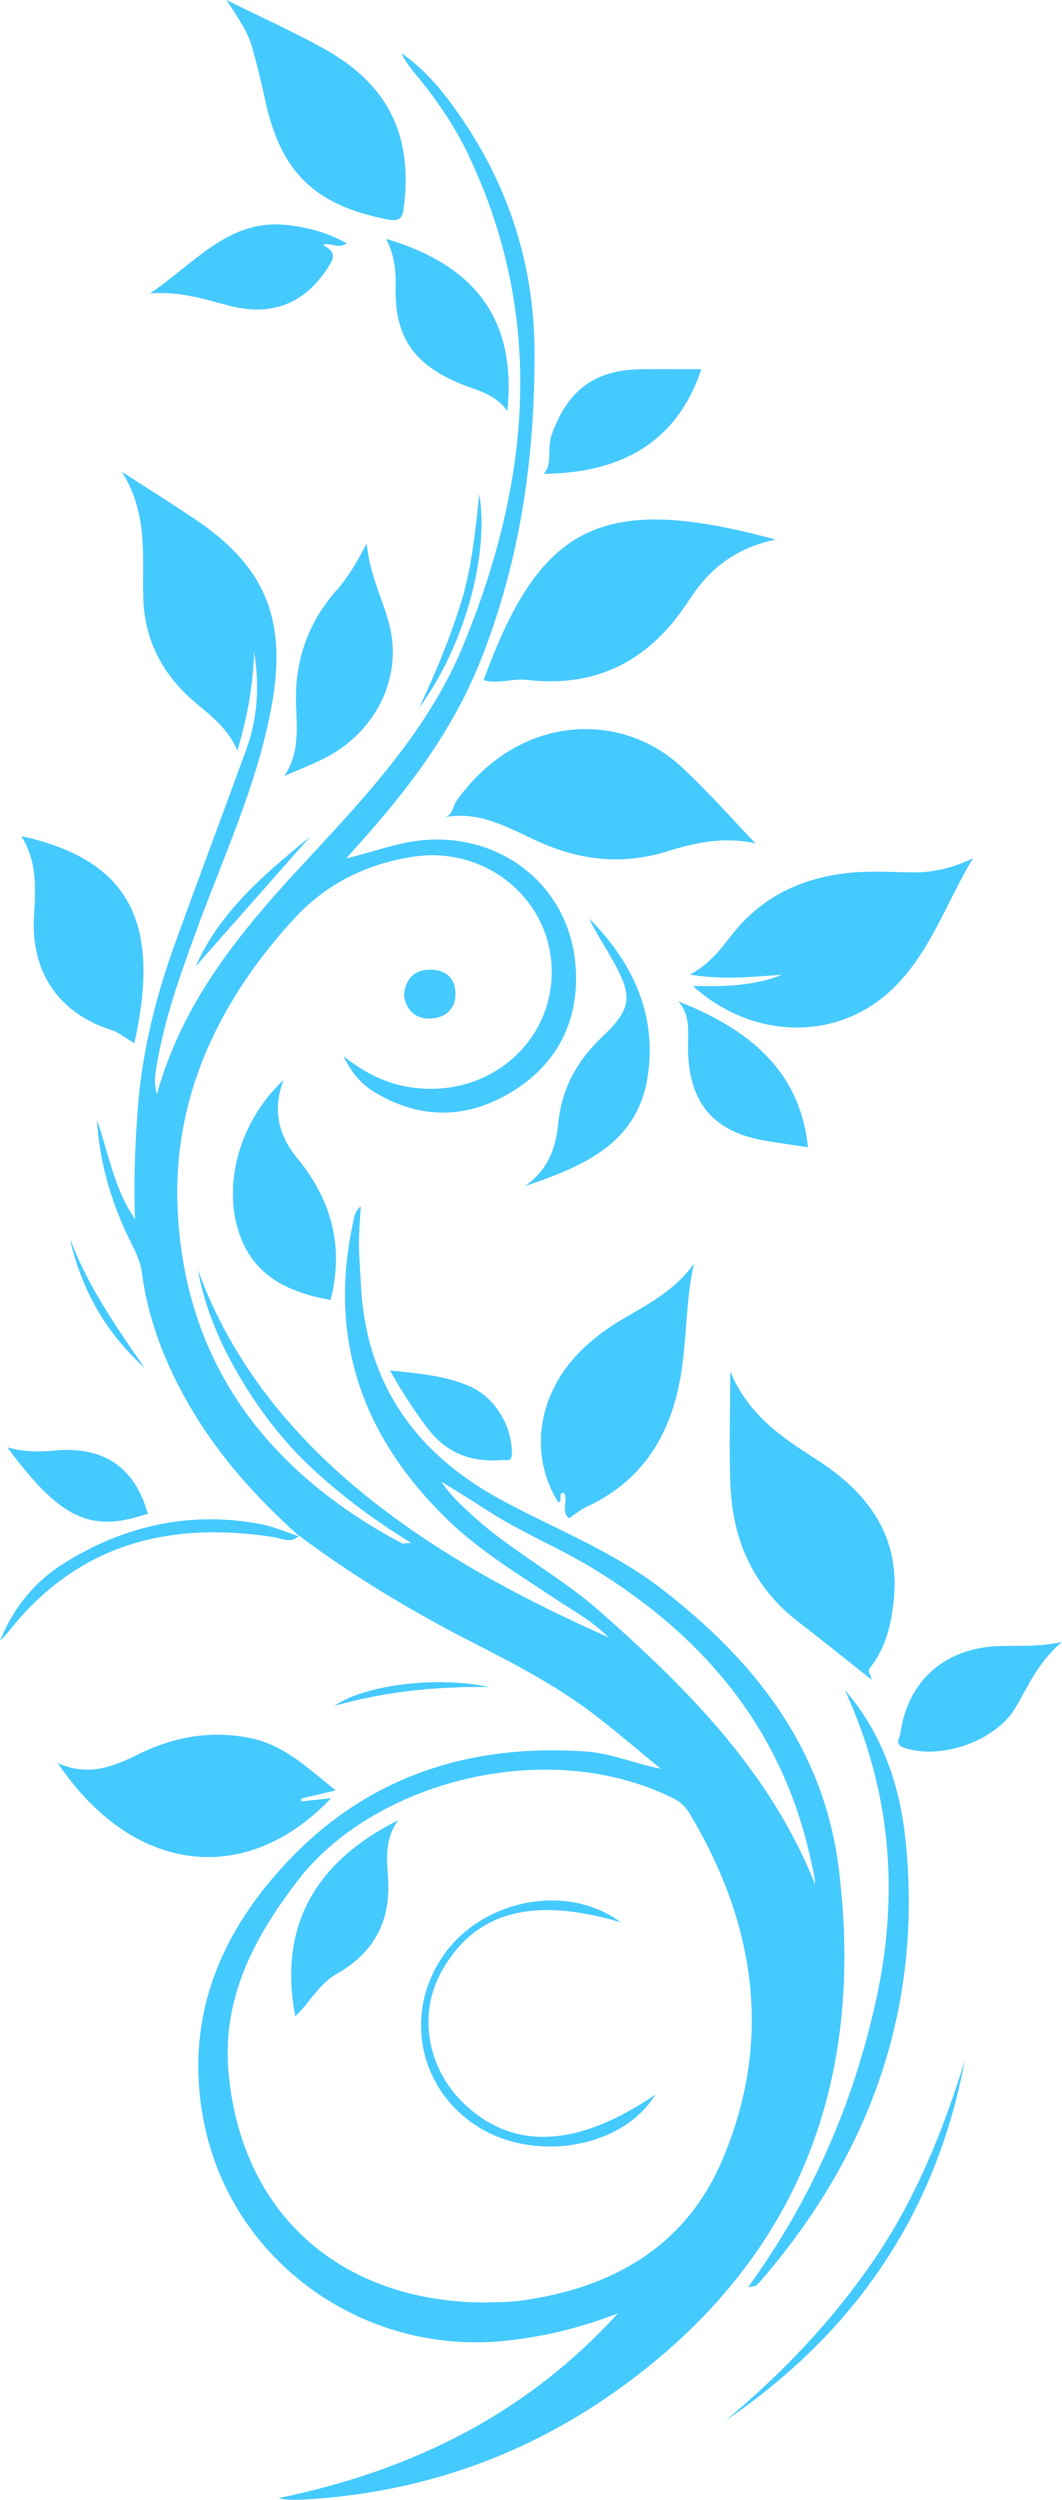 <?xml version="1.0" encoding="UTF-8"?><svg id="Layer_2" xmlns="http://www.w3.org/2000/svg" viewBox="0 0 99.88 234.95"><defs><style>.cls-1{fill:#45caff !important;stroke-width:0px;}</style></defs><g id="Layer_2-2"><path class="cls-1" d="M28.15,144.38c-4.01-3.59-7.58-7.54-10.3-12.22-2.28-3.93-3.93-8.07-4.51-12.6-.12-.94-.52-1.76-.93-2.59-1.86-3.69-3.05-7.57-3.29-11.72,1.09,3.13,1.61,6.48,3.58,9.33-.14-3.46,0-6.88.25-10.31.4-5.32,1.65-10.44,3.45-15.43,2.22-6.15,4.53-12.27,6.77-18.42,1.08-2.97,1.23-6.04.73-9.15-.1,2.98-.57,5.9-1.57,9.27-1.15-2.66-3.38-3.81-5.06-5.52-2.38-2.42-3.67-5.33-3.79-8.71-.14-3.92.52-7.93-2.02-11.97,2.72,1.76,4.9,3.11,7.03,4.56,6.63,4.49,8.49,9.57,7.06,17.43-1.36,7.5-4.6,14.31-7.17,21.38-1.47,4.03-2.91,8.08-3.63,12.34-.14.84-.3,1.67,0,2.8,2.41-8.66,7.75-15.16,13.53-21.4,5.9-6.36,11.97-12.71,15.31-20.85,6.25-15.24,7.78-30.69.43-46.11-1.31-2.75-3.06-5.25-5.01-7.61-.48-.58-.93-1.18-1.25-1.88,1.96,1.36,3.5,3.11,4.88,5.01,4.98,6.84,7.59,14.53,7.63,22.96.05,9.92-1.32,19.6-5,28.93-2.63,6.67-6.8,12.2-11.51,17.43-.3.33-.6.67-1.19,1.35,2.49-.61,4.49-1.37,6.62-1.65,7.51-.99,14.16,3.89,14.91,11.42.5,5.04-1.41,9.31-5.78,12.05-4.17,2.62-8.59,2.81-12.95.23-1.21-.71-2.2-1.67-3.06-3.46,2.68,2.13,5.29,3.07,8.26,3.06,6.69-.03,11.82-5.41,11.28-11.91-.53-6.33-6.45-10.87-12.91-9.91-4.47.67-8.28,2.54-11.36,5.92-6.92,7.58-11.22,16.45-10.89,26.71.48,14.71,8.3,25.1,21.12,31.91.1.05.25,0,.86-.05-3.43-2.09-6.32-4.26-9.01-6.71-2.82-2.56-5.12-5.53-7.06-8.79-1.88-3.17-3.33-6.52-3.99-10.16,6.62,18.29,24.38,28.2,38.63,34.55-1.61-1.6-3.28-2.47-4.83-3.5-3.52-2.36-7.18-4.54-10.24-7.49-7.97-7.67-11.34-16.87-8.99-27.89.11-.51.12-1.06.75-1.65-.07,1.31-.17,2.43-.17,3.54,0,1.12.11,2.25.16,3.37.35,9.56,5.02,16.29,13.34,20.76,5,2.69,10.34,4.75,14.9,8.25,8.77,6.73,15.3,15.01,16.71,26.23,2.53,20.04-3.69,36.69-20.35,48.79-8.93,6.49-18.99,10.03-30.05,10.62-.46.02-.93.02-1.39,0-.19,0-.39-.05-.94-.13,12.65-2.59,23.41-7.96,31.97-17.37-3.48,1.35-7.03,2.22-10.73,2.59-13.34,1.32-25.65-7.55-28.21-20.6-1.8-9.2,1.16-17.08,7.35-23.89,7.68-8.46,17.38-11.67,28.57-10.91,2.39.16,4.58,1.14,7.05,1.62-1.98-1.62-3.93-3.29-5.95-4.86-3.57-2.77-7.55-4.87-11.56-6.91-5.78-2.95-11.33-6.26-16.53-10.15l.04.05ZM45.69,216.39c.84-.04,2.05,0,3.22-.16,8.55-1.14,15.49-5.02,18.97-13.11,4.84-11.26,3.21-22.23-2.99-32.63-.38-.64-.86-1.13-1.55-1.47-11.9-5.93-28.25-1.54-35.36,7.75-4.07,5.31-7.06,10.94-6.5,17.81,1.1,13.34,10.43,21.79,24.2,21.82ZM76.66,177.06c-.02-.25-.03-.5-.08-.74-.08-.45-.19-.9-.29-1.35-2.6-12.21-9.86-20.98-20.27-27.41-3.37-2.08-7.09-3.56-10.41-5.74-1.35-.89-2.74-1.72-4.1-2.57.78,1.2,1.77,2.12,2.77,3.04,3.75,3.47,8.37,5.82,12.18,9.19,8.26,7.29,15.98,15.04,20.19,25.6Z"/><path class="cls-1" d="M65.14,92.66c2.98.08,5.77,0,8.42-1.05-2.68.17-5.34.52-8.68-.01,2.4-1.28,3.35-3.17,4.74-4.68,2.87-3.13,6.56-4.59,10.71-4.93,1.77-.14,3.57-.03,5.35,0,2.03.04,3.92-.4,5.83-1.33-2.59,4.27-4.12,9.23-7.98,12.66-5.16,4.58-12.93,4.29-18.38-.67Z"/><path class="cls-1" d="M81.97,157.86c-2.4-1.89-4.6-3.67-6.85-5.4-4.16-3.19-6.16-7.52-6.41-12.64-.17-3.49-.03-6.99-.03-10.93,1.67,4.05,4.81,6.17,8.02,8.22,4.76,3.03,7.91,7.03,7.38,13.02-.21,2.36-.72,4.7-2.28,6.65-.26.32.12.6.17,1.08Z"/><path class="cls-1" d="M72.94,50.71c-3.91.83-6.32,2.88-8.14,5.7-3.58,5.55-8.54,8.28-15.25,7.49-1.35-.16-2.7.41-4.07.03,5.3-14.55,11.01-17.7,27.46-13.22Z"/><path class="cls-1" d="M71.07,79.26c-2.97-.64-5.64-.09-8.3.75-4.23,1.32-8.26.87-12.3-.99-2.7-1.24-5.42-2.86-8.74-2.2.9-.17.82-1.02,1.2-1.54,5.74-8.1,15.34-8.6,21.16-3.21,2.45,2.27,4.66,4.79,6.97,7.2Z"/><path class="cls-1" d="M28.35,169.3c.9-.1,1.8-.19,2.79-.3-7.98,8.4-18.63,7.19-25.7-3.29,2.7,1.21,5.05.42,7.34-.73,3.41-1.71,6.93-2.41,10.76-1.63,3.22.66,5.41,2.83,8.04,4.92-1.25.29-2.25.53-3.24.76,0,.09,0,.18.01.27Z"/><path class="cls-1" d="M65.26,118.77c-.83,3.7-.63,7.48-1.35,11.15-1.05,5.34-3.73,9.39-8.77,11.71-.57.26-1.06.69-1.62,1.06-.83-.64-.03-1.64-.48-2.39-.67-.02-.02.81-.54.89-2.76-4.42-1.97-10.08,2-14.11,1.31-1.33,2.81-2.4,4.42-3.32,2.34-1.35,4.7-2.67,6.34-4.99Z"/><path class="cls-1" d="M21.29,0c3.34,1.65,6.29,2.98,9.11,4.54,6.09,3.36,8.44,8.13,7.58,14.98-.12.95-.4,1.34-1.52,1.11-6.89-1.35-10.07-4.44-11.54-11.3-.34-1.61-.75-3.21-1.18-4.8-.42-1.54-1.34-2.84-2.44-4.53Z"/><path class="cls-1" d="M12.63,98.04c-.84-.48-1.41-1-2.2-1.25-4.92-1.58-7.56-5.46-7.23-10.72.16-2.59.29-5.12-1.19-7.49,10.06,2.22,13.21,7.99,10.62,19.46Z"/><path class="cls-1" d="M26.74,72.93c1.38-2.04,1.2-4.28,1.11-6.44-.19-4.25,1.05-7.94,3.88-11.11,1.01-1.14,1.78-2.45,2.76-4.32.29,3.11,1.58,5.37,2.17,7.83,1.16,4.8-1.3,9.82-5.94,12.27-1.28.67-2.64,1.18-3.97,1.77Z"/><path class="cls-1" d="M26.68,101.49c-1.09,2.73-.48,5.23,1.23,7.3,3.26,3.96,4.47,8.32,3.18,13.39-3.88-.71-7.3-2.18-8.66-6.47-1.47-4.65.2-10.45,4.25-14.22Z"/><path class="cls-1" d="M79.47,158.85c3.58,4.13,5.2,9.09,5.72,14.33,1.55,15.66-3.39,29.26-13.56,41.09-.17.2-.36.38-.57.55-.07.06-.2.04-.7.13,6.04-8.33,9.93-17.33,12.06-27.1,2.18-9.99,1.34-19.66-2.96-29.01Z"/><path class="cls-1" d="M36.3,22.45c8.37,2.45,12.32,7.59,11.41,16.19-1.13-1.67-3.03-1.97-4.71-2.7-4.17-1.81-5.89-4.4-5.79-8.93.03-1.51-.08-2.99-.91-4.57Z"/><path class="cls-1" d="M49.34,111.5c2.09-1.45,2.93-3.45,3.16-5.9.3-3.2,1.73-5.87,4.09-8.11,2.85-2.7,2.95-3.83,1.03-7.25-.74-1.31-1.57-2.58-2.22-3.92,4.17,4.16,6.48,9.21,5.47,15.1-1.05,6.2-6.28,8.29-11.54,10.07Z"/><path class="cls-1" d="M65.96,34.69c-2.39,7.22-8,9.79-14.84,9.84.87-.79.29-2.38.79-3.75,1.52-4.16,4.06-6.04,8.46-6.08,1.91-.02,3.82,0,5.58,0Z"/><path class="cls-1" d="M99.88,154.32c-2.27,1.92-3.16,4.12-4.36,6.15-1.9,3.22-7.16,4.98-10.53,3.77-.9-.32-.37-.9-.32-1.27.66-4.93,4.1-8.03,9.11-8.26,1.83-.09,3.68.12,6.11-.39Z"/><path class="cls-1" d="M14.1,27.58c4.37-2.95,7.46-7.08,13-6.42,1.93.23,3.74.71,5.51,1.71-.74.56-1.41-.08-2.25.12.7.48,1.32.76.69,1.82-2.11,3.52-5.18,4.96-9.24,3.98-2.36-.57-4.65-1.44-7.72-1.21Z"/><path class="cls-1" d="M76,107.83c-1.16-.18-2.59-.38-4.02-.62-4.88-.82-7.21-3.58-7.27-8.58-.02-1.56.27-3.17-.91-4.52,6.48,2.56,11.44,6.4,12.19,13.72Z"/><path class="cls-1" d="M.69,136.02c1.42.41,2.87.46,4.3.32,4.61-.47,7.64,1.41,8.91,5.92-5.35,1.83-8.2.55-13.21-6.24Z"/><path class="cls-1" d="M36.68,128.8c2.74.28,5.16.49,7.43,1.46,2.45,1.04,4.05,3.76,4.03,6.34,0,.87-.5.59-.87.62-2.83.24-5.2-.58-6.99-2.9-1.29-1.67-2.42-3.42-3.6-5.52Z"/><path class="cls-1" d="M68.17,227.55c5.36-4.45,10.14-9.46,14.08-15.24,3.9-5.72,6.45-12.08,8.48-18.62-2.73,14.48-10.46,25.64-22.57,33.86Z"/><path class="cls-1" d="M28.11,144.33c-.76.78-1.59.25-2.39.13-9.26-1.42-17.49.37-23.93,7.69-.6.68-1.12,1.43-1.79,2.06,1.23-3.05,3.21-5.53,5.99-7.27,5.64-3.54,11.78-4.93,18.39-3.73,1.28.23,2.51.78,3.76,1.18,0,0-.04-.05-.04-.05Z"/><path class="cls-1" d="M37.99,93.5c.16-1.53.98-2.35,2.43-2.37,1.45-.01,2.4.74,2.42,2.25.01,1.52-1.04,2.31-2.39,2.35-1.39.04-2.29-.81-2.46-2.23Z"/><path class="cls-1" d="M45.08,46.44c.95,5.87-1.47,14.4-5.66,20.07,1.49-3.13,2.81-6.32,3.86-9.62,1.09-3.41,1.41-6.93,1.8-10.45Z"/><path class="cls-1" d="M29.18,78.62c-3.59,4.07-7.19,8.14-10.78,12.21,2.3-5.2,6.52-8.71,10.78-12.21Z"/><path class="cls-1" d="M6.56,116.36c1.66,4.46,4.35,8.32,7.03,12.19-3.65-3.31-5.96-7.39-7.03-12.19Z"/><path class="cls-1" d="M46.02,158.55c-4.81-.05-9.58.36-14.56,1.77,2.64-1.88,9.37-2.86,14.56-1.77Z"/><path class="cls-1" d="M27.77,189.48c-1.61-8.42,1.87-14.51,9.7-18.42-1.31,1.74-1.09,3.67-.97,5.54.25,3.98-1.35,6.93-4.77,8.87-1.82,1.03-2.74,2.95-3.96,4.02Z"/><path class="cls-1" d="M61.64,196.85c-3.05,5.04-11.43,6.48-16.88,2.91-5.44-3.57-6.79-10.65-3.04-16.01,3.72-5.31,11.7-6.79,16.65-3.09-8.27-2.44-13.63-1-16.78,4.51-2.34,4.08-1.44,9.29,2.18,12.66,4.61,4.3,10.64,3.97,17.87-.98Z"/></g></svg>